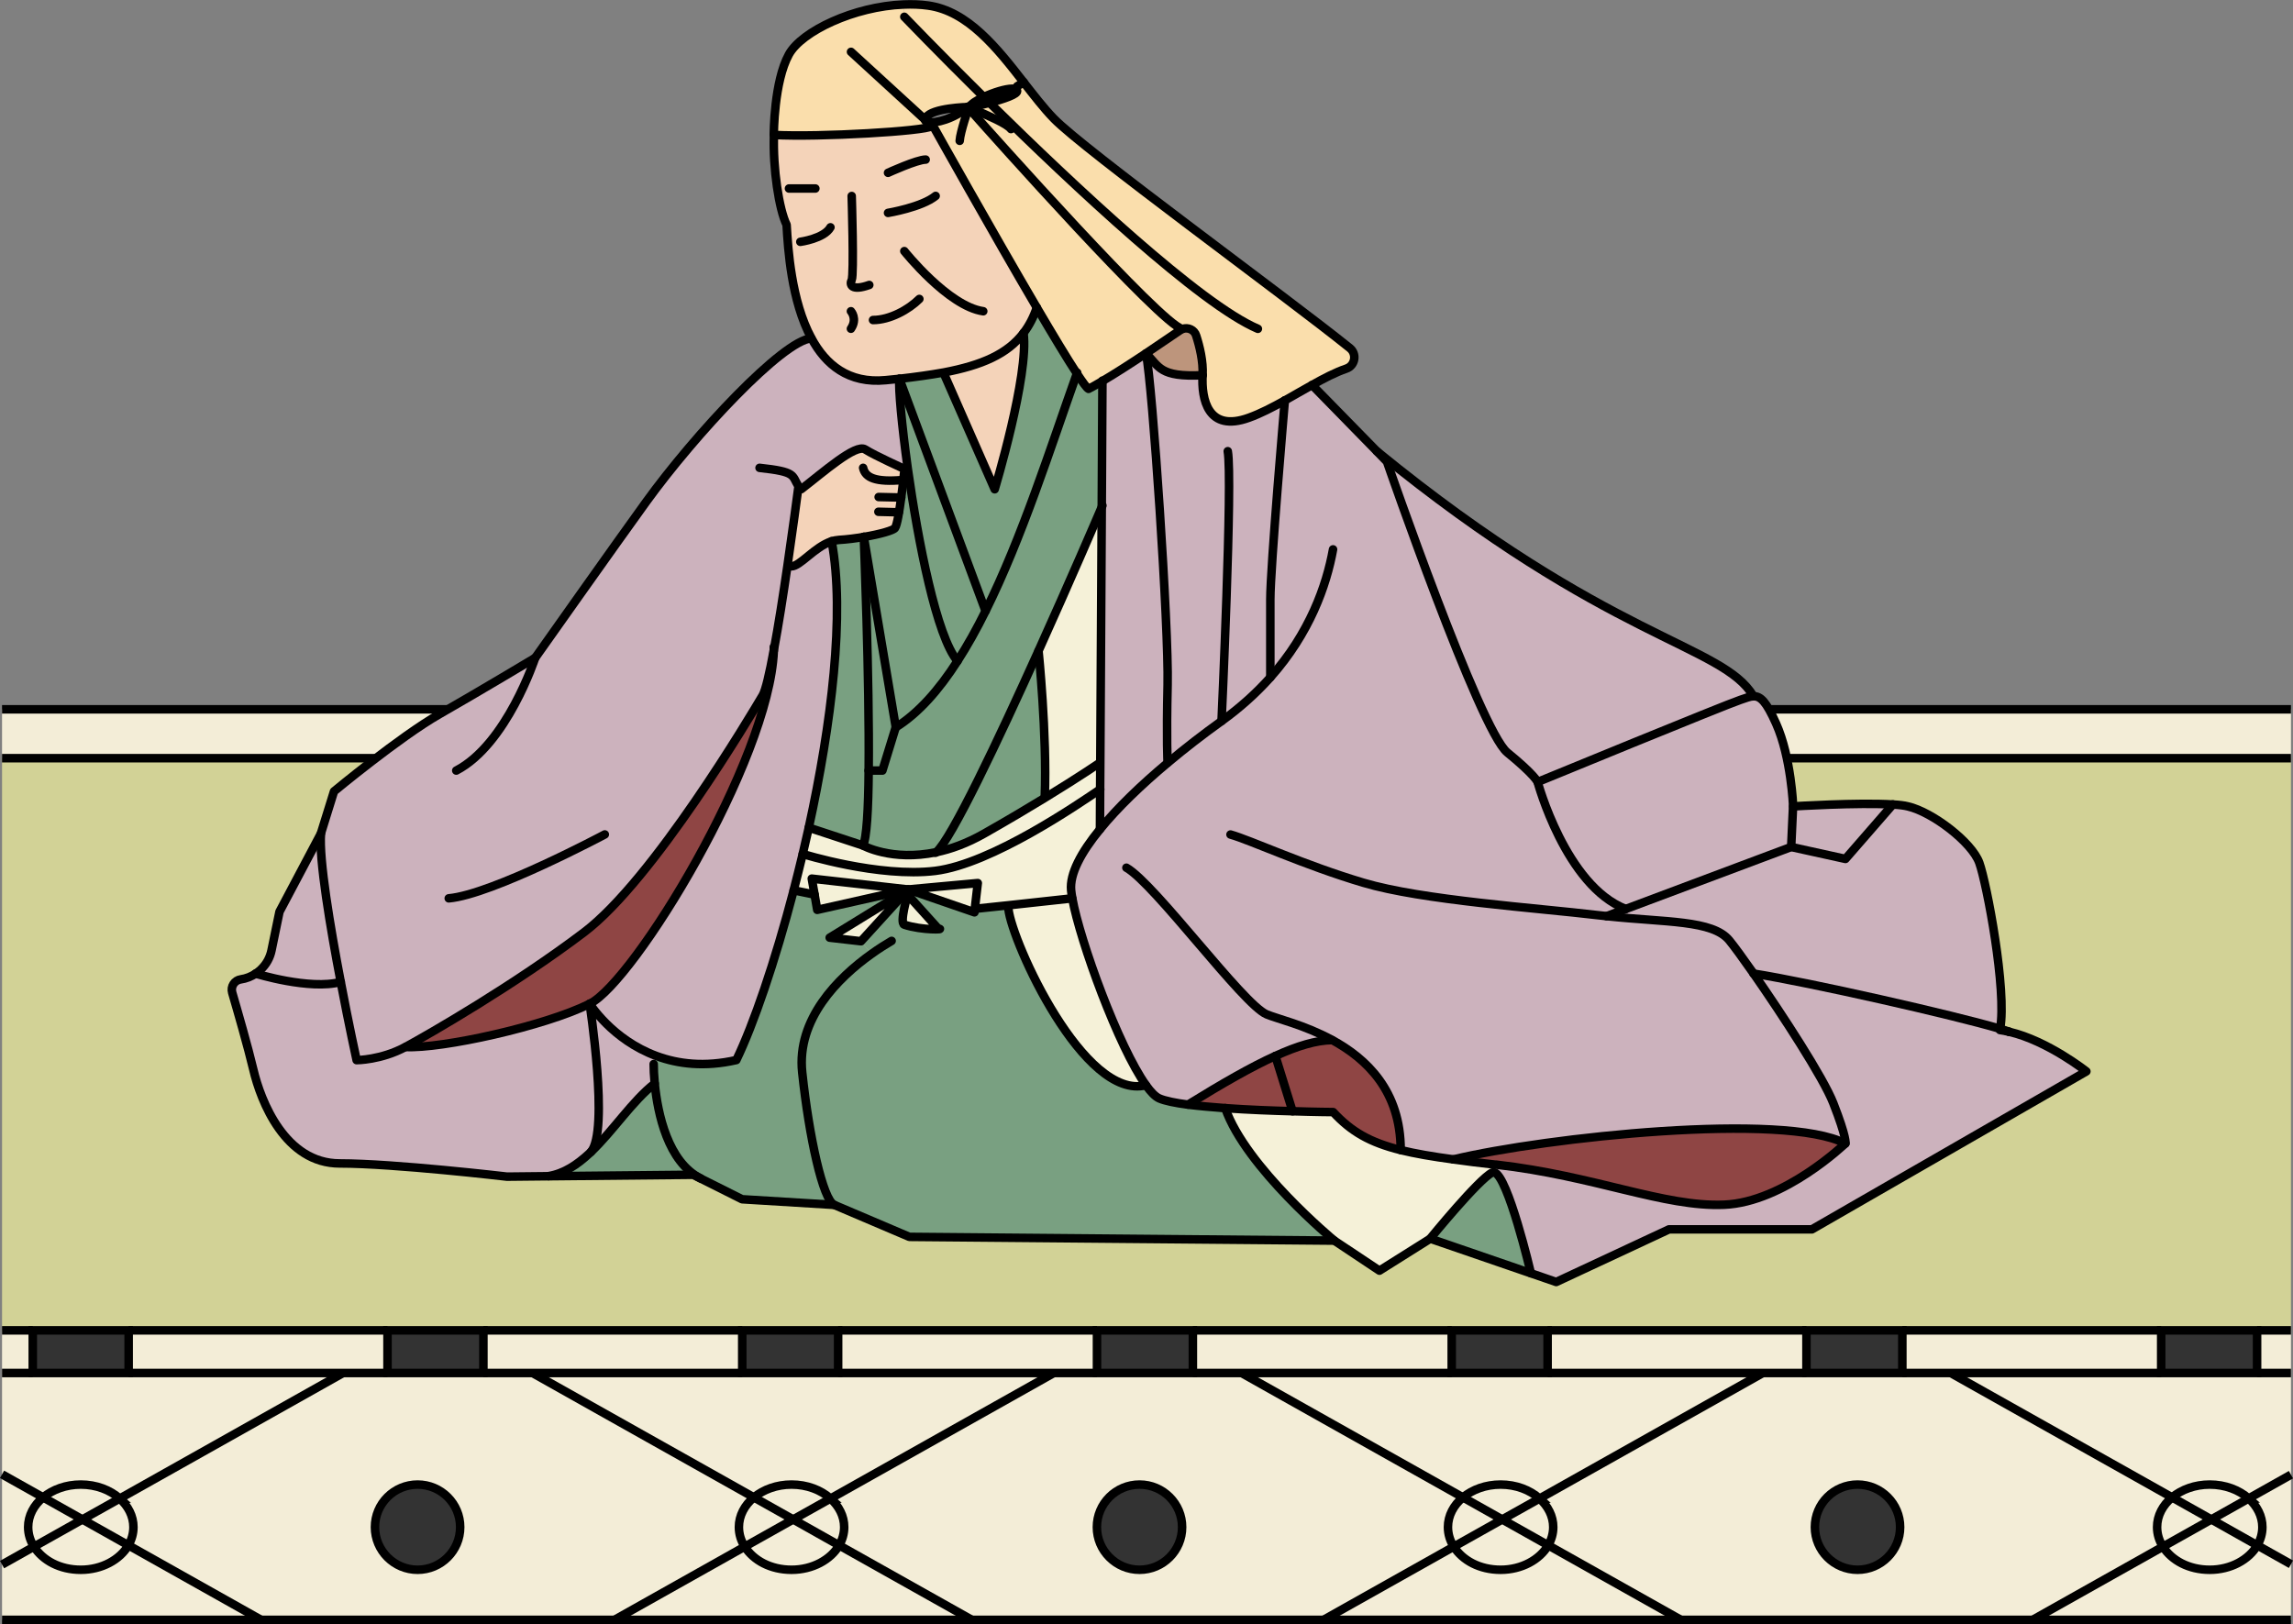 <?xml version="1.0" encoding="UTF-8"?>
<svg id="_レイヤー_1" data-name="レイヤー 1" xmlns="http://www.w3.org/2000/svg" viewBox="0 0 268.77 190.41">
  <rect x="0" y="0" width="268.77" height="190.41" fill="#808080" stroke="none"/>
  <defs>
    <style>
      .cls-1 {
        fill: #79a081;
      }

      .cls-1, .cls-2, .cls-3, .cls-4, .cls-5, .cls-6, .cls-7, .cls-8, .cls-9, .cls-10 {
        stroke-width: 0px;
      }

      .cls-2 {
        fill: #8f4544;
      }

      .cls-11 {
        stroke-miterlimit: 10;
      }

      .cls-11, .cls-12 {
        fill: none;
        stroke: #000;
      }

      .cls-3 {
        fill: #bd957c;
      }

      .cls-4 {
        fill: #f3edd7;
      }

      .cls-12 {
        stroke-linecap: round;
        stroke-linejoin: round;
      }

      .cls-5 {
        fill: #333;
      }

      .cls-6 {
        fill: #f4d3b9;
      }

      .cls-7 {
        fill: #fadeac;
      }

      .cls-8 {
        fill: #d2d296;
      }

      .cls-9 {
        fill: #f5f1d8;
      }

      .cls-10 {
        fill: #ccb2bd;
      }
    </style>
  </defs>
  <g>
    <g>
      <rect class="cls-4" x=".24" y="155.97" width="3.6" height="5"/>
      <path class="cls-4" d="m268.53,183.39v6.53h-30.27l15.26-8.58c1.03,1.61,3.09,2.7,5.48,2.7s4.59-1.17,5.58-2.87l3.94,2.22Z"/>
      <path class="cls-4" d="m268.53,172.89v10.5l-3.94-2.22c.38-.65.59-1.37.59-2.13,0-1.29-.61-2.47-1.61-3.36l4.96-2.79Z"/>
      <path class="cls-4" d="m268.53,160.97v11.92l-4.96,2.79c-1.13-1-2.75-1.63-4.57-1.63s-3.29.58-4.41,1.5l-25.94-14.58h39.88Z"/>
      <polygon class="cls-4" points="268.53 83.16 268.53 88.89 1.13 88.89 .24 88.89 .24 83.16 268.53 83.16"/>
      <rect class="cls-4" x="264.56" y="155.97" width="3.97" height="5"/>
      <path class="cls-4" d="m265.17,179.04c0,.76-.21,1.48-.59,2.13l-5.39-3.03,4.37-2.46c.99.89,1.61,2.06,1.61,3.36Z"/>
      <path class="cls-4" d="m259.2,178.14l5.39,3.03c-.99,1.69-3.12,2.87-5.58,2.87s-4.45-1.1-5.48-2.7l5.68-3.19Z"/>
      <rect class="cls-5" x="253.32" y="155.97" width="11.24" height="5"/>
      <path class="cls-4" d="m263.57,175.68l-4.37,2.46-4.61-2.59c1.12-.92,2.68-1.5,4.41-1.5,1.81,0,3.44.63,4.57,1.63Z"/>
      <path class="cls-4" d="m259.2,178.14l-5.68,3.19c-.44-.68-.69-1.47-.69-2.3,0-1.36.67-2.59,1.76-3.49l4.61,2.59Z"/>
      <path class="cls-4" d="m228.65,160.97l25.94,14.58c-1.09.9-1.76,2.12-1.76,3.49,0,.83.25,1.61.69,2.3l-15.26,8.58h-41.23l-15.55-8.74c.38-.65.59-1.37.59-2.13,0-1.29-.61-2.47-1.61-3.35l26.18-14.72h22.02Zm-5.93,18.07c0-2.75-2.24-4.99-4.99-4.99s-5,2.24-5,4.99,2.24,5,5,5,4.99-2.24,4.99-5Z"/>
      <polygon class="cls-4" points="253.32 160.97 228.65 160.97 222.98 160.97 222.98 155.97 253.32 155.97 253.32 160.97"/>
      <rect class="cls-5" x="211.74" y="155.97" width="11.24" height="5"/>
      <path class="cls-5" d="m217.73,174.05c2.75,0,4.99,2.24,4.99,4.99s-2.24,5-4.99,5-5-2.24-5-5,2.24-4.99,5-4.99Z"/>
      <path class="cls-4" d="m206.63,160.97l-26.18,14.72c-1.13-1.01-2.75-1.64-4.57-1.64s-3.29.58-4.41,1.5l-25.94-14.58h61.1Z"/>
      <polygon class="cls-4" points="181.4 160.97 181.4 155.97 211.74 155.97 211.74 160.97 206.63 160.97 181.4 160.97"/>
      <path class="cls-4" d="m197.02,189.91h-41.88l15.26-8.58c1.03,1.61,3.1,2.7,5.48,2.7s4.59-1.17,5.58-2.87l15.55,8.74Z"/>
      <path class="cls-4" d="m182.06,179.04c0,.76-.21,1.48-.59,2.13l-5.39-3.03,4.37-2.45c.99.88,1.61,2.05,1.61,3.35Z"/>
      <path class="cls-4" d="m176.08,178.14l5.39,3.03c-.99,1.69-3.12,2.87-5.58,2.87s-4.45-1.1-5.48-2.7l5.68-3.19Z"/>
      <rect class="cls-5" x="170.16" y="155.97" width="11.24" height="5"/>
      <path class="cls-4" d="m175.88,174.05c1.81,0,3.44.63,4.57,1.64l-4.37,2.45-4.61-2.59c1.12-.92,2.68-1.5,4.41-1.5Z"/>
      <path class="cls-4" d="m176.08,178.14l-5.68,3.19c-.44-.68-.69-1.47-.69-2.3,0-1.36.67-2.59,1.76-3.49l4.61,2.59Z"/>
      <path class="cls-4" d="m145.53,160.97l25.94,14.58c-1.09.9-1.76,2.12-1.76,3.49,0,.83.25,1.61.69,2.3l-15.26,8.58h-41.23l-15.55-8.74c.38-.65.59-1.37.59-2.13,0-1.29-.61-2.47-1.61-3.35l26.18-14.72h22.02Zm-6.97,18.07c0-2.75-2.24-4.99-4.99-4.99s-5,2.24-5,4.99,2.24,5,5,5,4.99-2.24,4.99-5Z"/>
      <polygon class="cls-4" points="170.16 160.97 145.53 160.97 139.82 160.97 139.82 155.97 170.16 155.97 170.16 160.97"/>
      <rect class="cls-5" x="128.58" y="155.97" width="11.24" height="5"/>
      <path class="cls-5" d="m133.57,174.05c2.75,0,4.99,2.24,4.99,4.99s-2.24,5-4.99,5-5-2.24-5-5,2.24-4.99,5-4.99Z"/>
      <path class="cls-4" d="m123.52,160.97l-26.18,14.72c-1.13-1.01-2.75-1.64-4.57-1.64s-3.29.58-4.41,1.5l-25.94-14.58h61.1Z"/>
      <polygon class="cls-4" points="128.58 160.97 123.52 160.97 98.24 160.97 98.24 155.97 128.58 155.97 128.58 160.97"/>
      <path class="cls-4" d="m113.91,189.91h-41.88l15.26-8.58c1.03,1.61,3.09,2.7,5.48,2.7s4.59-1.17,5.58-2.87l15.55,8.74Z"/>
      <path class="cls-4" d="m98.94,179.04c0,.76-.21,1.48-.59,2.13l-5.39-3.03,4.37-2.45c.99.88,1.61,2.05,1.61,3.35Z"/>
      <path class="cls-4" d="m92.97,178.14l5.39,3.03c-.99,1.69-3.12,2.87-5.58,2.87s-4.45-1.1-5.48-2.7l5.68-3.19Z"/>
      <rect class="cls-5" x="87" y="155.97" width="11.24" height="5"/>
      <path class="cls-4" d="m92.77,174.05c1.81,0,3.44.63,4.57,1.64l-4.37,2.45-4.61-2.59c1.12-.92,2.68-1.5,4.41-1.5Z"/>
      <path class="cls-4" d="m92.97,178.14l-5.68,3.19c-.44-.68-.69-1.47-.69-2.3,0-1.36.67-2.59,1.76-3.49l4.61,2.59Z"/>
      <path class="cls-4" d="m62.42,160.97l25.94,14.58c-1.09.9-1.76,2.12-1.76,3.49,0,.83.25,1.61.69,2.3l-15.26,8.58H30.6l-15.55-8.74c.38-.65.59-1.37.59-2.13,0-1.29-.61-2.47-1.61-3.35l26.18-14.72h22.21Zm-8.48,18.07c0-2.75-2.24-4.99-4.99-4.99s-5,2.24-5,4.99,2.24,5,5,5,4.99-2.24,4.99-5Z"/>
      <polygon class="cls-4" points="87 160.97 62.42 160.97 56.66 160.97 56.66 155.97 87 155.97 87 160.97"/>
      <rect class="cls-5" x="45.42" y="155.97" width="11.24" height="5"/>
      <path class="cls-5" d="m48.95,174.05c2.75,0,4.99,2.24,4.99,4.99s-2.24,5-4.99,5-5-2.24-5-5,2.24-4.99,5-4.99Z"/>
      <polygon class="cls-4" points="45.42 160.97 40.21 160.97 15.08 160.97 15.08 155.97 45.42 155.97 45.42 160.97"/>
      <path class="cls-4" d="m30.6,189.91H.24v-6.48l3.74-2.1c1.03,1.61,3.1,2.7,5.48,2.7s4.59-1.17,5.58-2.87l15.55,8.74Z"/>
      <path class="cls-4" d="m15.64,179.04c0,.76-.21,1.48-.59,2.13l-5.39-3.03,4.37-2.45c.99.88,1.61,2.05,1.61,3.35Z"/>
      <rect class="cls-5" x="3.84" y="155.97" width="11.24" height="5"/>
      <path class="cls-4" d="m9.66,178.14l5.39,3.03c-.99,1.69-3.12,2.87-5.58,2.87s-4.45-1.1-5.48-2.7l5.68-3.19Z"/>
      <path class="cls-4" d="m9.46,174.05c1.81,0,3.44.63,4.57,1.64l-4.37,2.45-4.61-2.59c1.12-.92,2.68-1.5,4.41-1.5Z"/>
      <path class="cls-4" d="m9.66,178.14l-5.68,3.19c-.44-.68-.69-1.47-.69-2.3,0-1.36.67-2.59,1.76-3.49l4.61,2.59Z"/>
      <path class="cls-4" d="m.24,172.85l4.81,2.7c-1.09.9-1.76,2.12-1.76,3.49,0,.83.25,1.61.69,2.3l-3.74,2.1v-10.58Z"/>
      <polygon class="cls-8" points="211.74 155.97 181.4 155.97 170.16 155.97 139.82 155.97 128.58 155.97 98.24 155.97 87 155.97 56.66 155.97 45.42 155.97 15.08 155.97 3.84 155.97 .24 155.97 .24 88.89 1.13 88.89 268.53 88.89 268.53 155.97 264.56 155.97 253.32 155.97 222.98 155.97 211.74 155.97"/>
      <path class="cls-4" d="m.24,160.97h39.97l-26.18,14.72c-1.13-1.01-2.75-1.64-4.57-1.64s-3.29.58-4.41,1.5l-4.81-2.7v-11.88Z"/>
    </g>
    <g>
      <polyline class="cls-11" points="268.53 189.91 238.26 189.91 197.02 189.91 155.14 189.91 113.91 189.91 72.03 189.91 30.6 189.91 .24 189.91"/>
      <line class="cls-11" x1=".24" y1="83.16" x2="268.53" y2="83.16"/>
      <line class="cls-11" x1=".24" y1="88.89" x2="268.53" y2="88.89"/>
      <line class="cls-11" x1="264.56" y1="155.97" x2="268.53" y2="155.97"/>
      <line class="cls-11" x1="222.98" y1="155.97" x2="253.32" y2="155.97"/>
      <line class="cls-11" x1="181.4" y1="155.97" x2="211.74" y2="155.97"/>
      <line class="cls-11" x1="139.82" y1="155.97" x2="170.16" y2="155.97"/>
      <line class="cls-11" x1="98.24" y1="155.97" x2="128.58" y2="155.97"/>
      <line class="cls-11" x1="56.66" y1="155.97" x2="87" y2="155.97"/>
      <line class="cls-11" x1="15.08" y1="155.97" x2="45.42" y2="155.97"/>
      <line class="cls-11" x1=".24" y1="155.97" x2="3.84" y2="155.97"/>
      <line class="cls-11" x1="264.56" y1="160.97" x2="268.53" y2="160.97"/>
      <polyline class="cls-11" points="222.98 160.97 228.65 160.97 253.32 160.97"/>
      <polyline class="cls-11" points="181.4 160.97 206.63 160.97 211.74 160.97"/>
      <polyline class="cls-11" points="139.82 160.97 145.53 160.97 170.16 160.97"/>
      <polyline class="cls-11" points="98.24 160.97 123.52 160.97 128.58 160.97"/>
      <polyline class="cls-11" points="56.66 160.97 62.42 160.97 87 160.97"/>
      <polyline class="cls-11" points="15.08 160.97 40.21 160.97 45.42 160.97"/>
      <line class="cls-11" x1=".24" y1="160.97" x2="3.84" y2="160.97"/>
      <polyline class="cls-11" points="72.03 189.91 87.29 181.33 92.97 178.14 97.34 175.69 123.52 160.97"/>
      <polyline class="cls-11" points="113.91 189.91 98.35 181.17 92.97 178.14 88.36 175.55 62.42 160.97"/>
      <path class="cls-11" d="m138.56,179.04c0,2.76-2.24,5-4.99,5s-5-2.24-5-5,2.24-4.99,5-4.99,4.99,2.24,4.99,4.99Z"/>
      <path class="cls-11" d="m222.72,179.04c0,2.76-2.24,5-4.99,5s-5-2.24-5-5,2.24-4.99,5-4.99,4.99,2.24,4.99,4.99Z"/>
      <path class="cls-11" d="m97.34,175.69c.99.88,1.61,2.05,1.61,3.35,0,.76-.21,1.48-.59,2.13-.99,1.69-3.12,2.87-5.58,2.87s-4.45-1.1-5.48-2.7c-.44-.68-.69-1.47-.69-2.3,0-1.36.67-2.59,1.76-3.49,1.12-.92,2.68-1.5,4.41-1.5,1.81,0,3.44.63,4.57,1.64Z"/>
      <polyline class="cls-11" points=".24 183.43 3.98 181.33 9.66 178.14 14.03 175.69 40.21 160.97"/>
      <polyline class="cls-11" points="30.6 189.91 15.05 181.17 9.66 178.14 5.05 175.55 .24 172.85"/>
      <path class="cls-11" d="m14.03,175.69c.99.88,1.61,2.05,1.61,3.35,0,.76-.21,1.48-.59,2.13-.99,1.69-3.12,2.87-5.58,2.87s-4.45-1.1-5.48-2.7c-.44-.68-.69-1.47-.69-2.3,0-1.36.67-2.59,1.76-3.49,1.12-.92,2.68-1.5,4.41-1.5,1.81,0,3.44.63,4.57,1.64Z"/>
      <polyline class="cls-11" points="155.14 189.91 170.4 181.33 176.08 178.14 180.45 175.69 206.63 160.97"/>
      <polyline class="cls-11" points="197.02 189.91 181.47 181.17 176.08 178.14 171.47 175.55 145.53 160.97"/>
      <path class="cls-11" d="m180.45,175.69c.99.88,1.61,2.05,1.61,3.35,0,.76-.21,1.48-.59,2.13-.99,1.69-3.12,2.87-5.58,2.87s-4.45-1.1-5.48-2.7c-.44-.68-.69-1.47-.69-2.3,0-1.36.67-2.59,1.76-3.49,1.12-.92,2.68-1.5,4.41-1.5,1.81,0,3.44.63,4.57,1.64Z"/>
      <polyline class="cls-11" points="238.26 189.91 253.52 181.33 259.2 178.14 263.57 175.68 268.53 172.89"/>
      <polyline class="cls-11" points="268.53 183.39 264.58 181.17 259.2 178.14 254.59 175.55 228.65 160.97"/>
      <path class="cls-11" d="m263.57,175.68c.99.89,1.61,2.06,1.61,3.36,0,.76-.21,1.48-.59,2.13-.99,1.69-3.12,2.87-5.58,2.87s-4.45-1.1-5.48-2.7c-.44-.68-.69-1.47-.69-2.3,0-1.36.67-2.59,1.76-3.49,1.12-.92,2.68-1.5,4.41-1.5,1.81,0,3.44.63,4.57,1.63Z"/>
      <path class="cls-11" d="m53.94,179.04c0,2.76-2.24,5-4.99,5s-5-2.24-5-5,2.24-4.99,5-4.99,4.99,2.24,4.99,4.99Z"/>
      <rect class="cls-11" x="3.84" y="155.97" width="11.24" height="5"/>
      <rect class="cls-11" x="45.42" y="155.97" width="11.24" height="5"/>
      <rect class="cls-11" x="87" y="155.97" width="11.24" height="5"/>
      <rect class="cls-11" x="128.58" y="155.97" width="11.24" height="5"/>
      <rect class="cls-11" x="170.16" y="155.97" width="11.24" height="5"/>
      <rect class="cls-11" x="211.74" y="155.97" width="11.24" height="5"/>
      <rect class="cls-11" x="253.32" y="155.97" width="11.24" height="5"/>
    </g>
  </g>
  <g>
    <g>
      <path class="cls-1" d="m104.91,61.89c.24-.37.51-1.99.72-3.56.22-1.7.39-3.36.39-3.36l.38-.05c1.22,8.62,3.39,19.72,5.83,22.58-2.18,3.38-4.57,6.1-7.23,7.77l-3.75-22.33c1.92-.33,3.5-.79,3.67-1.05Z"/>
      <path class="cls-2" d="m216.3,134.06s-7.16,6.9-14.21,7.19c-7.05.29-15.13-3.38-26.74-4.7-.03,0-.08,0-.11,0-1.8-.21-3.42-.41-4.88-.61,10.89-2.61,38.83-5.58,45.94-1.86Z"/>
      <path class="cls-7" d="m119.21,10.62c-.06-.14-.27-.21-.57-.21l.58-.29.78-.47c1.2,1.55,2.35,3.03,3.5,4.22,3.55,3.68,27.09,20.79,34.73,26.94.85.69.62,2.05-.42,2.41-1.25.43-2.61,1.13-4.01,1.92-1.04.58-2.11,1.22-3.19,1.81h0c-1.42.8-2.84,1.54-4.2,2.03-4.85,1.77-5.58-2.2-5.44-4.99.09-1.6-.35-3.38-.75-4.62-.22-.69-.97-1.03-1.61-.79l-.02-.03c-2.4-.42-22.62-23.13-24.51-25.27l.17-.41c-.22-.09-.41-.17-.58-.26.35-.07,1.31-.28,2.33-.56,1.61-.43,3.39-1.01,3.21-1.44Z"/>
      <path class="cls-6" d="m92.19,26.35c-.88-1.76-1.62-6.65-1.48-10.54,5.31.29,17.79-.44,18.52-1.03l.29.27s6.73,12.04,11.99,21c-.4,1.15-.91,2.13-1.55,2.98-1.88,2.48-4.89,3.79-9.37,4.64-1.55.28-3.27.53-5.19.74-.53.05-1.06.11-1.61.16-4.34.42-7.03-1.81-8.7-4.92-2.37-4.38-2.74-10.47-2.91-13.3Z"/>
      <path class="cls-6" d="m101.41,52.69c1.1.71,4.61,2.29,4.61,2.29,0,0-.16,1.66-.39,3.36-.21,1.57-.47,3.19-.72,3.56-.17.27-1.74.73-3.67,1.05-.92.16-1.93.29-2.91.35-.29.02-.58.08-.85.16-2.01.65-3.7,2.95-4.74,2.94l-.45-.06c.63-4.3,1.13-8.08,1.26-9.07l.36.09c2.59-1.99,6.39-5.37,7.49-4.66Z"/>
      <path class="cls-9" d="m151.5,130.27c2.75.09,4.75.1,4.75.1,2.11,2.28,4.28,3.55,7.94,4.46,1.68.41,3.69.76,6.17,1.09,1.46.21,3.07.41,4.88.61l-.1.91c-.08-.02-.16,0-.22.03-1.59.77-7.27,7.74-7.27,7.74l-5.96,3.75-5.29-3.52s-10.35-8.55-12.78-15.53c2.68.19,5.55.3,7.88.36Z"/>
      <path class="cls-10" d="m244.55,125.6l-32.17,18.52h-16.75l-13.22,6.17-2.96-1.02s-2.68-11.46-4.31-11.83l.1-.91s.08,0,.11,0c11.61,1.32,19.69,5,26.74,4.7,7.05-.29,14.21-7.19,14.21-7.19,0,0,.19-.6-1.42-4.71-1.17-3-6.01-10.42-9.35-15.21,6.53,1.02,23.53,4.88,28.91,6.48,0,.04,0,.09-.02.13.35.05.69.11,1.04.2.03,0,.04,0,.06.02,4.51,1.05,9.03,4.64,9.03,4.64Z"/>
      <path class="cls-10" d="m231.99,101.14c.87,2.4,3.26,14.97,2.44,19.48-5.38-1.61-22.38-5.46-28.91-6.48-1.25-1.79-2.29-3.21-2.85-3.89-1.97-2.39-7.44-2.09-14.35-2.83l2.24-.85,19.4-7.27,6.35,1.4,5.56-6.39c.72.04,1.32.11,1.75.22,2.87.66,7.49,4.19,8.37,6.61Z"/>
      <path class="cls-10" d="m221.87,94.31l-5.56,6.39-6.35-1.4.22-4.77s7.65-.48,11.7-.22Z"/>
      <path class="cls-10" d="m134.32,127.23c-3.2-4.46-7.74-16.88-8.64-21.91-.07-.36-.11-.68-.14-.96-.17-1.91,1.16-4.42,3.38-7.14,2.05-2.52,4.86-5.22,7.94-7.8,2.04-1.71,4.19-3.37,6.31-4.89,2.25-1.61,4.14-3.35,5.73-5.13h0v-9.12c0-3.77,1.66-22.84,1.7-23.33h0c1.07-.6,2.14-1.24,3.19-1.82l7.6,7.77,1.18,1.22s10.88,31.45,14.1,34.09c3.24,2.64,3.56,3.46,3.56,3.46,0,0,3.28,12.18,10.33,14.9l-2.24.85c6.91.74,12.39.44,14.35,2.83.56.68,1.6,2.11,2.85,3.89,3.34,4.79,8.17,12.21,9.35,15.21,1.61,4.12,1.42,4.71,1.42,4.71-7.1-3.71-35.05-.74-45.94,1.86-2.48-.33-4.49-.67-6.17-1.09h0c0-6.95-4.01-10.73-8.05-12.92v.03c-1.86.03-4.02.66-6.65,1.86-2.81,1.27-6.16,3.19-10.23,5.7h0c-1.54-.19-2.75-.44-3.4-.73-.46-.21-.98-.74-1.54-1.53Z"/>
      <path class="cls-10" d="m210.17,94.53l-.22,4.77-19.4,7.27c-7.05-2.72-10.33-14.9-10.33-14.9,0,0,22.01-9.05,23.77-9.63.61-.2,1.1-.41,1.53-.42.83-.03,1.5.62,2.66,3.22,1.77,3.96,1.99,9.69,1.99,9.69Z"/>
      <path class="cls-10" d="m205.53,81.61c-.43.02-.91.22-1.53.42-1.76.59-23.77,9.63-23.77,9.63,0,0-.32-.82-3.56-3.46-3.23-2.64-14.1-34.09-14.1-34.09l-1.18-1.22c27.19,22.23,40.51,22.61,44.14,28.71Z"/>
      <path class="cls-1" d="m179.44,149.27l-11.8-4.06s5.68-6.97,7.27-7.74c.07-.03.15-.04.22-.03,1.62.36,4.31,11.83,4.31,11.83Z"/>
      <path class="cls-2" d="m164.19,134.83h0c-3.66-.91-5.83-2.18-7.94-4.45,0,0-1.99-.02-4.75-.1l-2.01-6.47c2.62-1.2,4.78-1.83,6.64-1.86v-.03c4.05,2.19,8.06,5.97,8.06,12.91Z"/>
      <path class="cls-1" d="m102.15,111.83l-1.23-1.48,5.52-6.07,7.78,2.68.04-.41h0l3.88-.41.04.43c.44,3.97,8.89,22.5,16.12,20.66.56.79,1.08,1.32,1.54,1.53.65.29,1.86.54,3.4.74,1.29.16,2.79.29,4.36.41,2.43,6.98,12.78,15.53,12.78,15.53l-49.81-.44-8.81-3.75c-1.32-.59-2.93-7.93-3.75-15.53-.66-6.24,4.2-11.09,8.12-13.89Zm3.85-3.42c2.11.69,4.99.57,3.96.45l-3.57-3.96s-.98,3.31-.39,3.51Z"/>
      <path class="cls-2" d="m149.49,123.8l2.01,6.47c-2.33-.06-5.2-.17-7.88-.36-1.57-.11-3.07-.24-4.36-.41h0c4.07-2.52,7.41-4.44,10.23-5.71Z"/>
      <path class="cls-10" d="m143.18,84.54c-2.12,1.52-4.27,3.18-6.31,4.89,0,0-.16-2.54,0-9.15s-1.77-35.11-2.53-38.83c1.57,1.55,1.57,2.8,6.64,2.55-.15,2.79.59,6.76,5.44,4.99,1.36-.49,2.78-1.23,4.2-2.02-.04.49-1.7,19.56-1.7,23.33v9.12h0c-1.59,1.79-3.48,3.52-5.73,5.14Z"/>
      <path class="cls-3" d="m140.22,39.37c.4,1.24.84,3.02.75,4.62-5.07.25-5.07-1-6.64-2.55,1.55-1.04,3-2.03,4-2.71.09-.06.18-.11.28-.15.65-.24,1.4.09,1.61.79Z"/>
      <path class="cls-7" d="m114.07,13.28c1.89,2.13,22.11,24.84,24.51,25.27l.02.03c-.09.03-.19.09-.28.15-.99.68-2.44,1.67-4,2.71-1.74,1.17-3.63,2.38-5.11,3.25-.62.37-1.17.68-1.62.91-.18-.09-.67-.74-1.37-1.81-1.13-1.73-2.82-4.53-4.7-7.73-5.26-8.96-11.99-21-11.99-21l-.29-.27-.52-.48c.84.23,3.28-.43,4.71-1.79.04.03.09.04.15.07-.03.03-.04.04-.05.07,0,0,.05,0,.14-.03.17.09.36.17.58.26l-.17.41Z"/>
      <path class="cls-10" d="m129.14,59.46l.09-14.77c1.48-.87,3.37-2.09,5.11-3.25.76,3.72,2.68,32.22,2.53,38.83s0,9.15,0,9.15c-3.08,2.58-5.9,5.28-7.94,7.8l.03-4.69.02-3.12.16-29.96Z"/>
      <path class="cls-9" d="m134.32,127.23c-7.23,1.84-15.68-16.69-16.12-20.66l-.04-.43,7.53-.81c.9,5.02,5.44,17.44,8.64,21.91Z"/>
      <path class="cls-1" d="m129.22,44.7l-.09,14.77c-.55,1.29-3.73,8.7-7.41,16.85-4.7,10.43-10.19,22.05-11.99,23.6-5.22,1.1-8.6-.79-8.6-.79.44-.79.63-4.26.67-8.78h1.61l1.56-5.07c2.67-1.67,5.06-4.38,7.23-7.77,1.16-1.8,2.26-3.77,3.3-5.88,4.25-8.55,7.62-19.16,10.7-27.84.7,1.07,1.19,1.73,1.37,1.81.45-.22,1-.54,1.62-.91Z"/>
      <path class="cls-9" d="m129.14,59.46l-.16,29.96h-.05s-2.36,1.62-6.4,4.09l-.06-.09c.28-7.29-.73-17.11-.73-17.11,3.68-8.15,6.85-15.55,7.41-16.85Z"/>
      <path class="cls-9" d="m109.74,99.91c1.69-.35,3.57-1.02,5.6-2.17,2.75-1.56,5.17-3,7.18-4.23,4.04-2.47,6.4-4.09,6.4-4.09h.05l-.02,3.12c-2.53,1.69-12.71,8.74-19.33,9.56-6.61.81-15.54-1.98-15.54-1.98.24-1.02.47-2.05.71-3.09l6.34,2.09s3.38,1.89,8.6.79Z"/>
      <path class="cls-9" d="m128.95,92.54l-.03,4.69c-2.23,2.72-3.56,5.23-3.38,7.14.03.28.07.6.14.96l-7.53.81-3.88.41h0l.35-3.02-8.17.75-11.29-1.27.33,1.87-2.45-.51c.36-1.39.72-2.81,1.06-4.26,0,0,8.93,2.79,15.54,1.98,6.61-.82,16.8-7.86,19.33-9.56Z"/>
      <path class="cls-1" d="m122.46,93.42l.06.09c-2.01,1.23-4.43,2.67-7.18,4.23-2.03,1.15-3.91,1.81-5.6,2.17,1.8-1.55,7.29-13.17,11.99-23.6,0,0,1.01,9.81.73,17.11Z"/>
      <path class="cls-1" d="m121.52,36.05c1.88,3.2,3.57,6.01,4.7,7.73-3.08,8.67-6.46,19.29-10.7,27.84l-10.11-27.22c1.92-.22,3.63-.46,5.19-.74l.03.12,5.96,13.57s4.05-13.4,3.38-18.33c.65-.85,1.16-1.83,1.55-2.98Z"/>
      <path class="cls-6" d="m119.97,39.03c.66,4.93-3.38,18.33-3.38,18.33l-5.96-13.57-.03-.12c4.48-.85,7.48-2.16,9.37-4.64Z"/>
      <path class="cls-7" d="m119.99,9.64l-.78.47-.58.29c-.78,0-2.18.42-3.33.97-5.46-5.39-9.31-9.41-9.31-9.41l-.07-1.45c.98-.04,1.93,0,2.87.12,4.65.64,8.1,5.02,11.2,9Z"/>
      <path class="cls-1" d="m105.42,44.41l10.11,27.22c-1.04,2.11-2.14,4.08-3.3,5.88-2.43-2.86-4.61-13.96-5.83-22.58-.72-5.12-1.1-9.36-.98-10.51Z"/>
      <polygon class="cls-9" points="114.61 103.53 114.26 106.55 114.22 106.96 106.44 104.28 114.61 103.53"/>
      <path class="cls-7" d="m108.44,14.04s0,0,0,0c.02.11.11.19.26.24,0,0,.02,0,.02,0l.52.48c-.73.59-13.22,1.32-18.52,1.03,0-.12,0-6.24,1.77-9.44,1.5-2.72,7.66-5.63,13.45-5.85l.07,1.45s3.85,4.01,9.31,9.41c-.79.37-1.48.81-1.73,1.21-.05-.03-.1-.04-.15-.07,0,0-4.22.09-4.91,1.24-.07.11-.09.21-.09.28Z"/>
      <path class="cls-9" d="m109.96,108.86c1.03.12-1.86.24-3.96-.45-.6-.2.39-3.51.39-3.51l3.57,3.96Z"/>
      <polygon class="cls-9" points="106.44 104.28 100.92 110.35 97.25 109.93 106.44 104.28"/>
      <path class="cls-1" d="m106.44,104.28l-9.19,5.65,3.67.41,1.23,1.48c-3.93,2.8-8.79,7.65-8.12,13.89.81,7.6,2.43,14.94,3.75,15.53l-10.8-.66-4.85-2.43c-3.83-1.92-5.04-7.58-5.39-11.13-.09-.95-.12-1.74-.12-2.28l.35-.94c2.51.92,5.63,1.32,9.35.47,2-4.16,4.51-11.5,6.72-19.9l2.45.51.31,1.79,10.65-2.39Z"/>
      <polygon class="cls-9" points="106.44 104.28 95.79 106.67 95.48 104.88 95.15 103.01 106.44 104.28"/>
      <path class="cls-10" d="m62.73,77.12s9.68-13.7,13.01-18.29c5.73-7.93,16.03-18.95,19.36-19.17,1.67,3.11,4.36,5.34,8.7,4.92.55-.05,1.09-.11,1.61-.16-.11,1.16.27,5.39.98,10.51l-.38.05s-3.51-1.58-4.61-2.29c-1.1-.71-4.9,2.68-7.49,4.66l-.36-.09c-.13.99-.63,4.77-1.26,9.07-.49,3.37-1.06,7.05-1.61,9.97,0,0,0,.02,0,.03-.48,2.62-.94,4.61-1.29,5.2-1.31,2.2-12.78,21.6-20.93,27.77-8.15,6.17-18.07,11.89-20.93,13.44s-5.73,1.55-5.73,1.55c0,0-.9-4.1-1.86-9.16-1.23-6.43-2.57-14.4-2.32-17.41l1.54-4.95s7.72-6.4,12.34-9.04,11.24-6.61,11.24-6.61Z"/>
      <path class="cls-1" d="m101.25,62.94l3.75,22.33-1.56,5.07h-1.61c.11-10.76-.57-27.4-.57-27.4Z"/>
      <path class="cls-1" d="m101.82,90.34c-.04,4.51-.23,7.99-.67,8.78l-6.34-2.09c2.66-12.09,4.27-25.08,2.68-33.58.28-.09.56-.15.85-.16.98-.05,1.99-.18,2.91-.35,0,0,.68,16.63.57,27.4Z"/>
      <path class="cls-10" d="m97.48,63.45c1.59,8.5-.03,21.48-2.68,33.58-.23,1.04-.47,2.07-.71,3.09-.35,1.44-.7,2.87-1.06,4.26-2.2,8.41-4.71,15.74-6.72,19.9-3.72.85-6.84.46-9.35-.47-5.23-1.92-7.85-6.15-7.85-6.15,5.22-2.62,20.99-28.43,21.57-41.34,0,0,0-.02,0-.03.54-2.92,1.11-6.6,1.61-9.97l.45.06c1.04,0,2.73-2.3,4.74-2.94Z"/>
      <path class="cls-2" d="m89.39,81.53c.35-.59.8-2.58,1.29-5.2-.58,12.9-16.35,38.72-21.57,41.34-5.29,2.64-17.39,5.29-21.58,5.07,2.87-1.55,12.78-7.27,20.93-13.44,8.16-6.17,19.62-25.57,20.93-27.77Z"/>
      <path class="cls-1" d="m82.13,138.16l-.88-.44-16.97.17c1.8-.29,3.38-1.33,4.83-2.69.05-.04.09-.09.15-.14,2.62-2.49,4.88-5.99,7.48-8.03.35,3.55,1.55,9.21,5.39,11.13Z"/>
      <path class="cls-10" d="m76.96,123.81l-.35.94c0,.54.03,1.33.12,2.28-2.61,2.04-4.86,5.53-7.48,8.03,2.17-2.44-.15-17.39-.15-17.39,0,0,2.62,4.22,7.85,6.15Z"/>
      <path class="cls-10" d="m69.11,117.67s2.31,14.95.15,17.39c-.05.05-.09.09-.15.14-1.46,1.36-3.03,2.4-4.83,2.69l-4.85.05s-13.22-1.55-19.61-1.55-9.25-7.27-10.13-11.02c-.64-2.69-1.85-6.87-2.47-9-.21-.72.26-1.45,1-1.56.63-.09,1.23-.33,1.74-.67,0,0,6.35,1.97,9.98.98.97,5.06,1.86,9.16,1.86,9.16,0,0,2.87,0,5.73-1.55,4.19.22,16.29-2.43,21.58-5.07Z"/>
      <path class="cls-10" d="m39.93,115.12c-3.63.98-9.98-.98-9.98-.98.22-.14.41-.29.6-.47.64-.6,1.09-1.38,1.27-2.28l.93-4.51,4.85-9.16c-.25,3.01,1.1,10.98,2.32,17.41Z"/>
    </g>
    <g>
      <path class="cls-12" d="m90.72,15.81c-.15,3.89.6,8.78,1.48,10.54.17,2.83.54,8.93,2.91,13.3,1.67,3.11,4.36,5.34,8.7,4.92.55-.05,1.09-.11,1.61-.16,1.92-.22,3.63-.46,5.19-.74,4.48-.85,7.48-2.16,9.37-4.64.65-.85,1.16-1.83,1.55-2.98"/>
      <path class="cls-12" d="m150.6,46.95c1.07-.6,2.14-1.23,3.19-1.81,1.4-.79,2.75-1.49,4.01-1.92,1.04-.35,1.28-1.72.42-2.41-7.64-6.15-31.18-23.26-34.73-26.94-1.15-1.19-2.3-2.68-3.5-4.22-3.1-3.99-6.54-8.36-11.2-9-.93-.13-1.89-.16-2.87-.12-5.79.22-11.95,3.13-13.45,5.85-1.76,3.2-1.77,9.32-1.77,9.44,5.31.29,17.79-.44,18.52-1.03"/>
      <path class="cls-12" d="m108.72,14.3l.52.48.29.27s6.73,12.04,11.99,21c1.88,3.2,3.57,6.01,4.7,7.73.7,1.07,1.19,1.73,1.37,1.81.45-.22,1-.54,1.62-.91,1.48-.87,3.37-2.09,5.11-3.25,1.55-1.04,3-2.03,4-2.71.09-.06.18-.11.28-.15.65-.24,1.4.09,1.61.79.4,1.24.84,3.02.75,4.62-.15,2.79.59,6.76,5.44,4.99,1.36-.49,2.78-1.23,4.2-2.02"/>
      <line class="cls-12" x1="108.44" y1="14.05" x2="108.7" y2="14.29"/>
      <line class="cls-12" x1="99.75" y1="6.08" x2="108.44" y2="14.04"/>
      <path class="cls-12" d="m106,1.97s3.85,4.01,9.31,9.41c.22.22.46.45.69.68,9.95,9.8,24.69,23.62,31.44,26.49"/>
      <path class="cls-12" d="m113.93,13.13s.05.05.14.16c1.89,2.13,22.11,24.84,24.51,25.27"/>
      <path class="cls-12" d="m99.83,22.98s.29,9.25,0,9.84,0,1.32,2.06.59"/>
      <path class="cls-12" d="m106,29.44s5.14,6.47,9.25,7.05"/>
      <path class="cls-12" d="m99.74,36.49s.79.88,0,2.05"/>
      <path class="cls-12" d="m102.33,37.52c1.98,0,4.19-1.23,5.43-2.47"/>
      <path class="cls-12" d="m104.09,24.96s3.96-.66,5.58-1.99"/>
      <path class="cls-12" d="m93.81,28.35s2.8-.38,3.53-1.7"/>
      <path class="cls-12" d="m104.09,20.26s3.38-1.55,4.41-1.55"/>
      <line class="cls-12" x1="95.57" y1="22.1" x2="92.48" y2="22.1"/>
      <path class="cls-12" d="m110.63,43.79l5.96,13.57s4.05-13.4,3.38-18.33h0"/>
      <path class="cls-12" d="m235.52,120.97c4.51,1.05,9.03,4.64,9.03,4.64l-32.17,18.52h-16.75l-13.22,6.17-2.96-1.02-11.8-4.06-5.96,3.75-5.29-3.52-49.81-.44-8.81-3.75-10.8-.66-4.85-2.43-.88-.44-16.97.17-4.85.05s-13.22-1.55-19.61-1.55-9.25-7.27-10.13-11.02c-.64-2.69-1.85-6.87-2.47-9-.21-.72.26-1.45,1-1.56.63-.09,1.23-.33,1.74-.67.22-.14.41-.29.6-.47.64-.6,1.09-1.38,1.27-2.28l.93-4.51,4.85-9.16,1.54-4.95s7.72-6.4,12.34-9.04,11.24-6.61,11.24-6.61c0,0,9.68-13.7,13.01-18.29,5.73-7.93,16.03-18.95,19.36-19.17"/>
      <path class="cls-12" d="m153.79,45.14l7.6,7.77,1.18,1.22s10.88,31.45,14.1,34.09c3.24,2.64,3.56,3.46,3.56,3.46,0,0,22.01-9.05,23.77-9.63.61-.2,1.1-.41,1.53-.42.83-.03,1.5.62,2.66,3.22,1.77,3.96,1.99,9.69,1.99,9.69,0,0,7.65-.48,11.7-.22.72.04,1.32.11,1.75.22,2.87.66,7.49,4.19,8.37,6.61.87,2.4,3.26,14.97,2.44,19.48,0,.04,0,.09-.02.13.35.05.69.11,1.04.2"/>
      <path class="cls-12" d="m90.68,76.33c-.48,2.62-.94,4.61-1.29,5.2-1.31,2.2-12.78,21.6-20.93,27.77-8.15,6.17-18.07,11.89-20.93,13.44s-5.73,1.55-5.73,1.55c0,0-.9-4.1-1.86-9.16-1.23-6.43-2.57-14.4-2.32-17.41"/>
      <path class="cls-12" d="m89.03,54.85c4.33.47,3.76.85,4.56,2.16,0,0,0,.09-.03.25-.13.99-.63,4.77-1.26,9.07-.49,3.37-1.06,7.05-1.61,9.97"/>
      <path class="cls-12" d="m70.89,97.83s-13.22,7.05-18.29,7.49"/>
      <path class="cls-12" d="m62.73,77.12s-3.31,10.13-9.25,13.22"/>
      <path class="cls-12" d="m90.7,75.85c0,.15,0,.3,0,.46,0,0,0,.02,0,.03-.58,12.9-16.35,38.72-21.57,41.34-5.29,2.64-17.39,5.29-21.58,5.07"/>
      <path class="cls-12" d="m93.92,57.35c2.59-1.99,6.39-5.37,7.49-4.66,1.1.71,4.61,2.29,4.61,2.29,0,0-.16,1.66-.39,3.36-.21,1.57-.47,3.19-.72,3.56-.17.27-1.74.73-3.67,1.05-.92.16-1.93.29-2.91.35-.29.02-.58.08-.85.16-2.01.65-3.7,2.95-4.74,2.94"/>
      <path class="cls-12" d="m101.17,54.85c.25,1.14,1.42,1.72,4.7,1.42"/>
      <line class="cls-12" x1="102.99" y1="58.27" x2="105.63" y2="58.33"/>
      <line class="cls-12" x1="102.96" y1="60" x2="105.36" y2="60.06"/>
      <polyline class="cls-12" points="129.22 44.63 129.22 44.7 129.14 59.46 128.97 89.42 128.95 92.54 128.93 97.23"/>
      <path class="cls-12" d="m156.25,64.41c-.77,4.26-2.74,9.83-7.34,15-1.59,1.78-3.48,3.51-5.73,5.13-2.12,1.52-4.27,3.18-6.31,4.89-3.08,2.58-5.9,5.28-7.94,7.8-2.23,2.72-3.56,5.23-3.38,7.14.03.28.07.6.14.96.9,5.02,5.44,17.44,8.64,21.91.56.79,1.08,1.32,1.54,1.53.65.29,1.86.54,3.4.74,1.29.16,2.79.29,4.36.41,2.68.19,5.55.3,7.88.36,2.75.09,4.75.1,4.75.1,2.11,2.28,4.28,3.55,7.94,4.46,1.68.41,3.69.76,6.17,1.09,1.46.21,3.07.41,4.88.61.03,0,.08,0,.11,0,11.61,1.32,19.69,5,26.74,4.7,7.05-.29,14.21-7.19,14.21-7.19,0,0,.19-.6-1.42-4.71-1.17-3-6.01-10.42-9.35-15.21-1.25-1.79-2.29-3.21-2.85-3.89-1.97-2.39-7.44-2.09-14.35-2.83-.3-.03-.61-.07-.92-.1-7.35-.88-20.72-1.76-27.62-3.82-6.91-2.05-13.22-4.99-15.57-5.65"/>
      <path class="cls-12" d="m132.03,101.73c3.36,1.91,13.65,16.01,16.43,17.19,1.23.52,4.45,1.25,7.67,3,4.04,2.19,8.05,5.97,8.05,12.91"/>
      <path class="cls-12" d="m156.13,121.94c-1.86.03-4.01.66-6.64,1.86-2.81,1.27-6.16,3.19-10.23,5.7"/>
      <polyline class="cls-12" points="149.49 123.8 151.5 130.27 151.5 130.28"/>
      <path class="cls-12" d="m170.34,135.93s0,0,.02,0c10.89-2.61,38.83-5.58,45.94-1.86"/>
      <path class="cls-12" d="m205.53,114.14c6.53,1.02,23.53,4.88,28.91,6.48.41.12.77.23,1.03.33.03,0,.04,0,.06.02"/>
      <polyline class="cls-12" points="188.31 107.41 188.32 107.41 190.56 106.57 209.95 99.3 216.31 100.7 221.87 94.31"/>
      <path class="cls-12" d="m180.23,91.67s3.28,12.18,10.33,14.9"/>
      <path class="cls-12" d="m134.33,41.44c.76,3.72,2.68,32.22,2.53,38.83s0,9.15,0,9.15"/>
      <path class="cls-12" d="m143.91,52.9c.59,3.27-.73,31.64-.73,31.64"/>
      <path class="cls-12" d="m150.6,46.95h0c-.04.5-1.7,19.57-1.7,23.34v9.12"/>
      <line class="cls-12" x1="105.42" y1="44.41" x2="115.52" y2="71.63"/>
      <path class="cls-12" d="m129.22,59.27s-.03.07-.09.2c-.55,1.29-3.73,8.7-7.41,16.85-4.7,10.43-10.19,22.05-11.99,23.6-.03.03-.04.03-.06.05"/>
      <path class="cls-12" d="m105.42,44.41c-.11,1.16.27,5.39.98,10.51,1.22,8.62,3.39,19.72,5.83,22.58"/>
      <path class="cls-12" d="m97.48,63.45c1.59,8.5-.03,21.48-2.68,33.58-.23,1.04-.47,2.07-.71,3.09-.35,1.44-.7,2.87-1.06,4.26-2.2,8.41-4.71,15.74-6.72,19.9-3.72.85-6.84.46-9.35-.47-5.23-1.92-7.85-6.15-7.85-6.15,0,0,2.31,14.95.15,17.39"/>
      <path class="cls-12" d="m101.25,62.94l3.75,22.33c2.67-1.67,5.06-4.38,7.23-7.77,1.16-1.8,2.26-3.77,3.3-5.88,4.25-8.55,7.62-19.16,10.7-27.84,0-.03.03-.06.03-.09"/>
      <path class="cls-12" d="m94.09,100.12s8.93,2.79,15.54,1.98c6.61-.82,16.8-7.86,19.33-9.56"/>
      <polyline class="cls-12" points="125.68 105.32 118.16 106.14 114.27 106.55"/>
      <line class="cls-12" x1="93.03" y1="104.38" x2="95.48" y2="104.88"/>
      <polygon class="cls-12" points="106.44 104.28 95.79 106.67 95.48 104.88 95.15 103.01 106.44 104.28"/>
      <polygon class="cls-12" points="106.44 104.28 114.61 103.53 114.26 106.55 114.22 106.96 106.44 104.28"/>
      <polyline class="cls-12" points="106.44 104.28 97.25 109.93 100.92 110.35 106.44 104.28"/>
      <path class="cls-12" d="m106.39,104.9l3.57,3.96c1.03.12-1.86.24-3.96-.45-.6-.2.39-3.51.39-3.51Z"/>
      <path class="cls-12" d="m104.51,110.31c-.7.41-1.5.91-2.36,1.53-3.93,2.8-8.79,7.65-8.12,13.89.81,7.6,2.43,14.94,3.75,15.53"/>
      <path class="cls-12" d="m76.62,124.75c0,.54.03,1.33.12,2.28.35,3.55,1.55,9.21,5.39,11.13"/>
      <path class="cls-12" d="m76.74,127.03c-2.61,2.04-4.86,5.53-7.48,8.03-.05.05-.09.09-.15.14-1.46,1.36-3.03,2.4-4.83,2.69"/>
      <path class="cls-12" d="m29.96,114.14s6.35,1.97,9.98.98"/>
      <path class="cls-12" d="m156.39,145.44s-10.35-8.55-12.78-15.53"/>
      <path class="cls-12" d="m167.64,145.21s5.68-6.97,7.27-7.74c.07-.03.15-.04.22-.03,1.62.36,4.31,11.83,4.31,11.83"/>
      <path class="cls-12" d="m113.43,12.52c-1.43,1.36-3.88,2.02-4.71,1.79,0,0,0,0-.02,0-.15-.05-.24-.13-.26-.24,0,0,0,0,0,0,0-.08.02-.17.09-.28.69-1.15,4.91-1.24,4.91-1.24Z"/>
      <path class="cls-12" d="m113.53,12.65s.03-.04.05-.07c.25-.4.93-.84,1.73-1.21,1.15-.54,2.56-.97,3.33-.97.3,0,.51.07.57.21.18.43-1.6,1.01-3.21,1.44-1.02.28-1.98.49-2.33.56-.09.03-.14.03-.14.03Z"/>
      <path class="cls-12" d="m113.53,12.65s-.98,2.81-1.04,3.86"/>
      <path class="cls-12" d="m113.43,12.52s.09.04.15.07c.03,0,.05.03.09.03.17.09.36.17.58.26,1.51.66,3.79,1.61,4.25,2.25"/>
      <line class="cls-12" x1="119.22" y1="10.12" x2="119.99" y2="9.64"/>
      <path class="cls-12" d="m134.33,41.44c1.57,1.55,1.57,2.8,6.64,2.55"/>
      <path class="cls-12" d="m161.38,52.9c27.19,22.23,40.51,22.61,44.14,28.71"/>
      <path class="cls-12" d="m101.25,62.94s.68,16.63.57,27.4c-.04,4.51-.23,7.99-.67,8.78"/>
      <polyline class="cls-12" points="101.81 90.34 101.82 90.34 103.43 90.34 104.99 85.27"/>
      <path class="cls-12" d="m118.2,106.57c.44,3.97,8.89,22.5,16.12,20.66h0"/>
      <path class="cls-12" d="m121.73,76.31s1.01,9.81.73,17.11"/>
      <path class="cls-12" d="m94.8,97.03l6.34,2.09s3.38,1.89,8.6.79c1.69-.35,3.57-1.02,5.6-2.17,2.75-1.56,5.17-3,7.18-4.23,4.04-2.47,6.4-4.09,6.4-4.09"/>
      <line class="cls-12" x1="209.95" y1="99.3" x2="210.17" y2="94.53"/>
    </g>
  </g>
</svg>